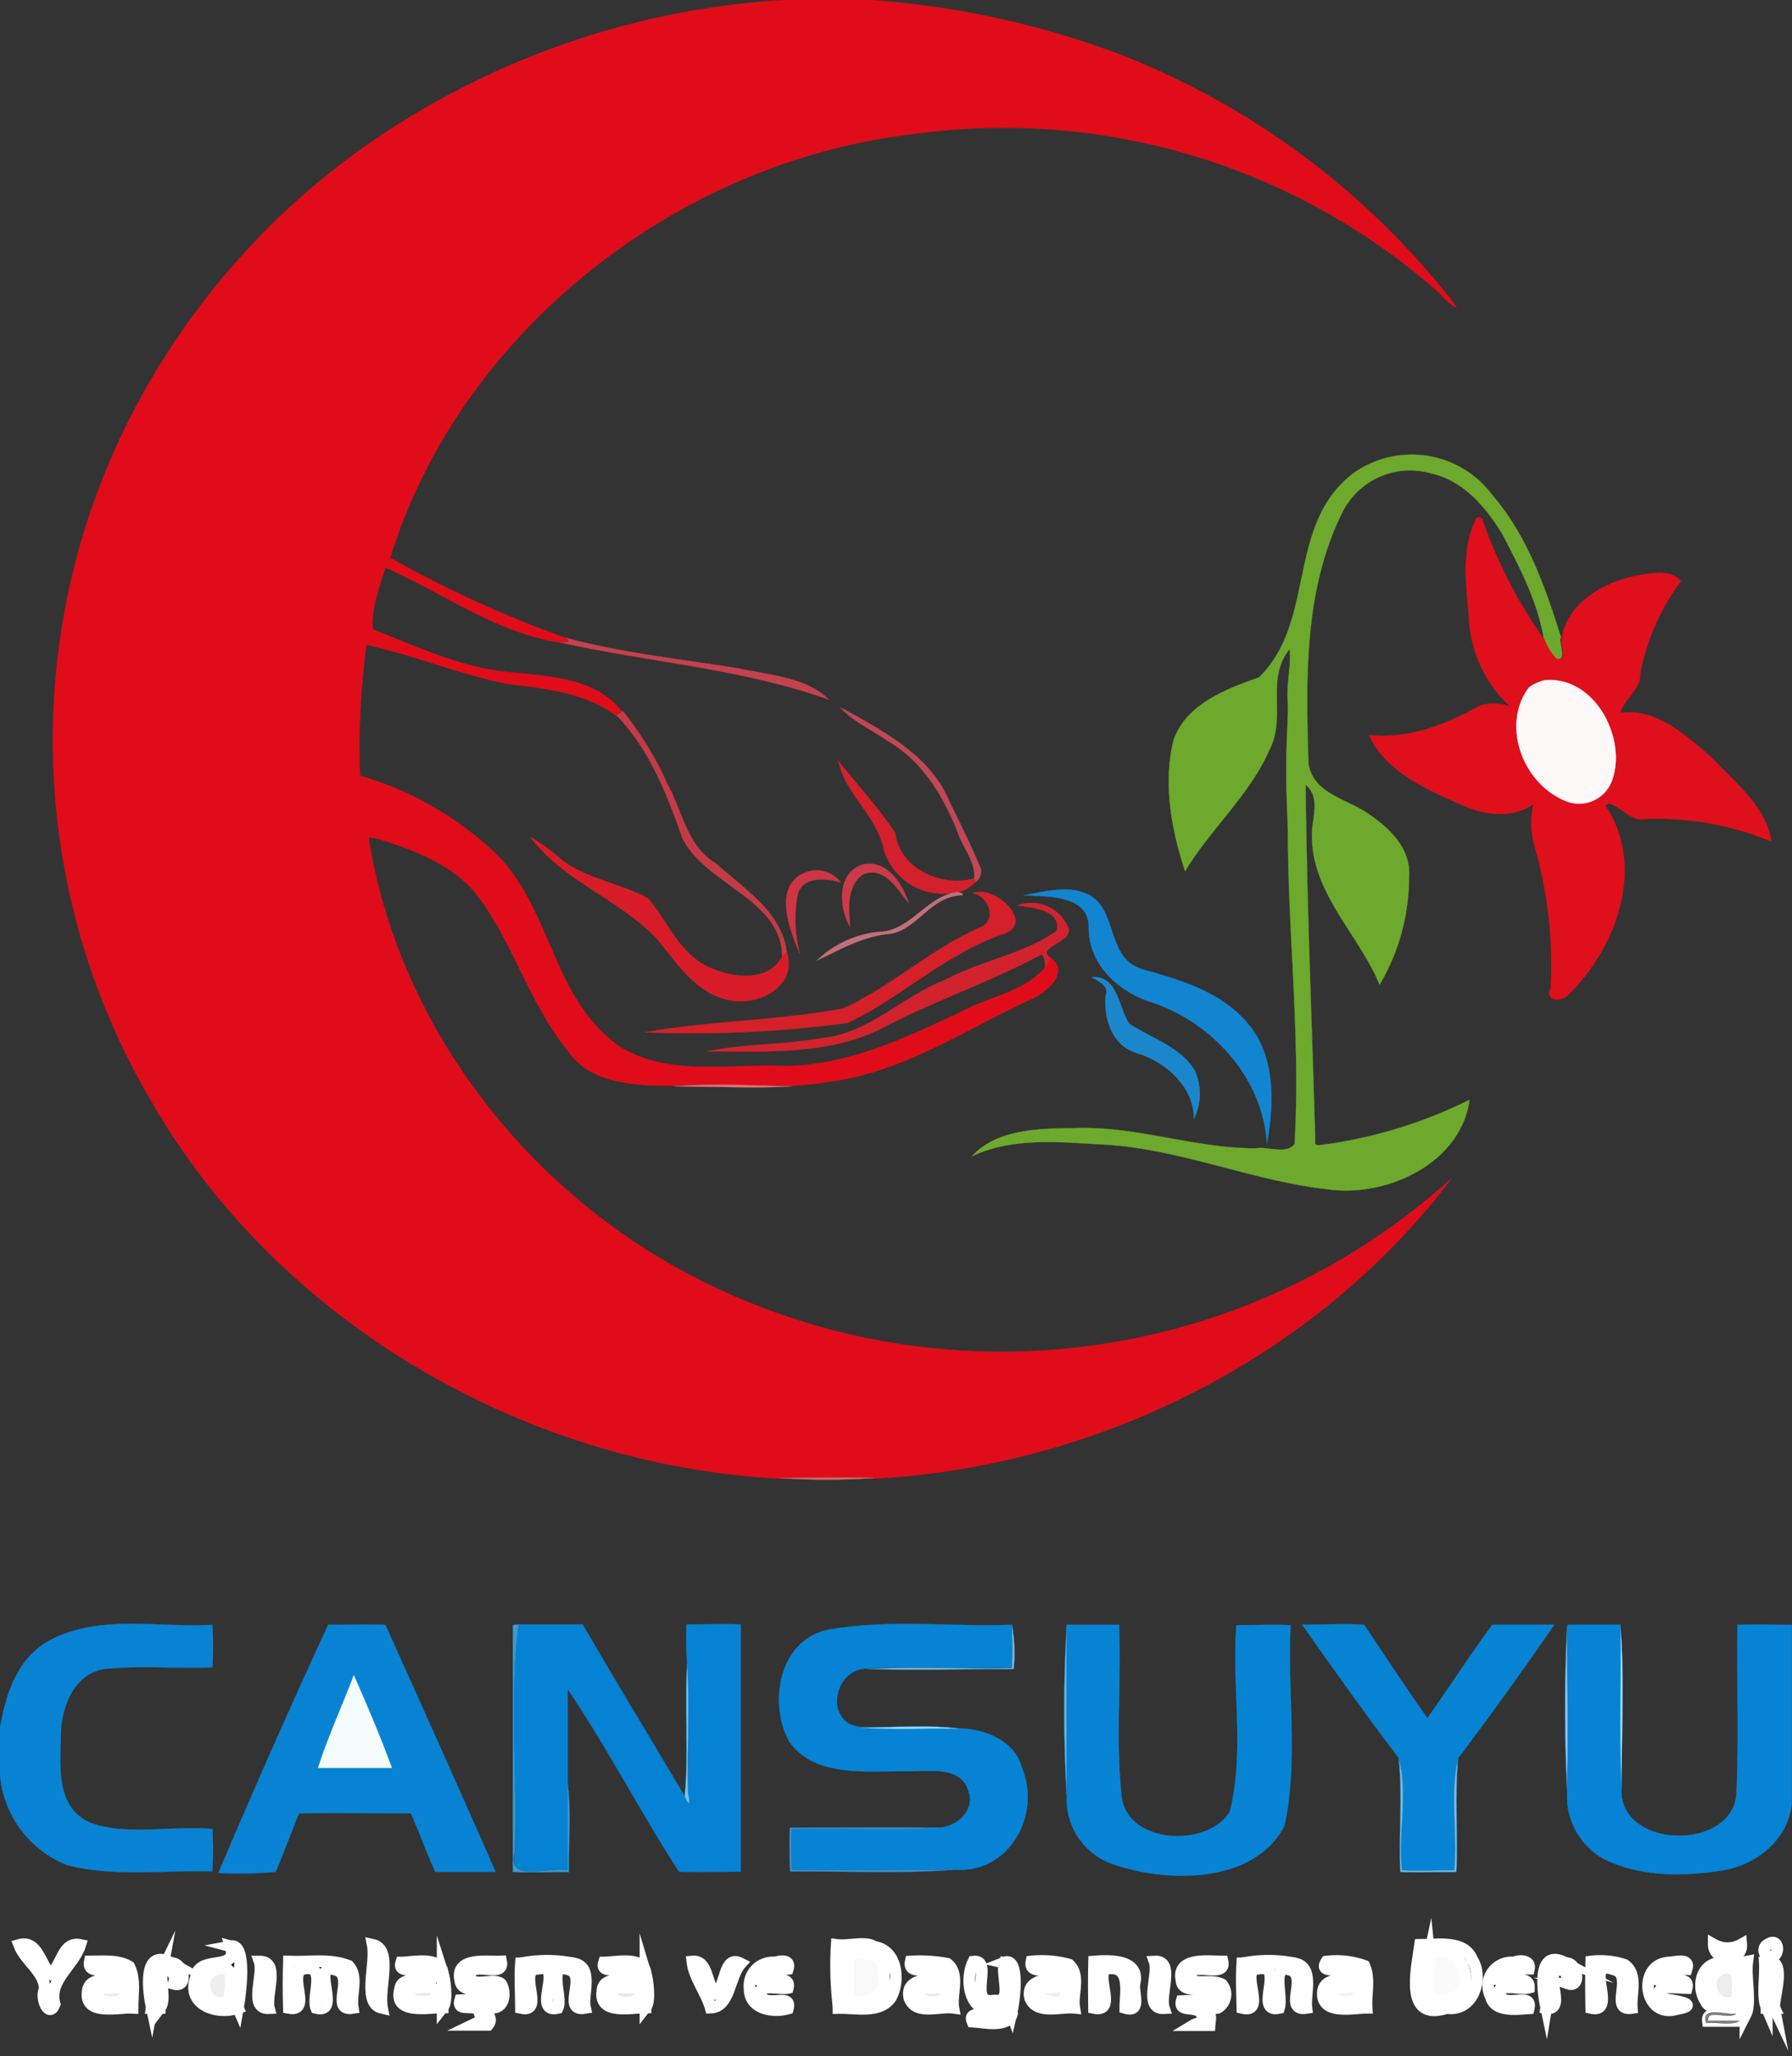 <svg xmlns="http://www.w3.org/2000/svg" viewBox="0 0 153.47 176.02"><rect x="0" y="0" width="153.47" height="176.02" fill="#333333" stroke="none"/><defs><style>.cls-1{fill:#e10c19;}.cls-10,.cls-12,.cls-14,.cls-16,.cls-18,.cls-2,.cls-20,.cls-22,.cls-24,.cls-26,.cls-28,.cls-30,.cls-32,.cls-34,.cls-36,.cls-38,.cls-4,.cls-53,.cls-6,.cls-8,.cls-89{fill:none;stroke-width:0.02px;}.cls-2{stroke:#e10c19;}.cls-10,.cls-12,.cls-14,.cls-16,.cls-18,.cls-2,.cls-20,.cls-22,.cls-24,.cls-26,.cls-28,.cls-30,.cls-32,.cls-34,.cls-36,.cls-38,.cls-4,.cls-52,.cls-53,.cls-54,.cls-55,.cls-56,.cls-57,.cls-58,.cls-59,.cls-6,.cls-60,.cls-61,.cls-62,.cls-63,.cls-64,.cls-65,.cls-66,.cls-67,.cls-68,.cls-69,.cls-70,.cls-71,.cls-72,.cls-73,.cls-74,.cls-75,.cls-76,.cls-77,.cls-78,.cls-79,.cls-8,.cls-80,.cls-81,.cls-82,.cls-83,.cls-84,.cls-85,.cls-86,.cls-87,.cls-89{stroke-miterlimit:10;}.cls-3{fill:#6da92d;}.cls-4{stroke:#6da92d;}.cls-5{fill:#df0f1c;}.cls-6{stroke:#df0f1c;}.cls-7{fill:#c4414e;}.cls-8{stroke:#c4414e;}.cls-9{fill:#fdf9f9;}.cls-10{stroke:#fdf9f9;}.cls-11{fill:#c24754;}.cls-12{stroke:#c24754;}.cls-13{fill:#c63a46;}.cls-14{stroke:#c63a46;}.cls-15{fill:#d41f2c;}.cls-16{stroke:#d41f2c;}.cls-17{fill:#d71c28;}.cls-18{stroke:#d71c28;}.cls-19{fill:#cc3a49;}.cls-20{stroke:#cc3a49;}.cls-21{fill:#cd3543;}.cls-22{stroke:#cd3543;}.cls-23{fill:#1285d1;}.cls-24{stroke:#1285d1;}.cls-25{fill:#c26f7b;}.cls-26{stroke:#c26f7b;}.cls-27{fill:#d51f29;}.cls-28{stroke:#d51f29;}.cls-29{fill:#d2222e;}.cls-30{stroke:#d2222e;}.cls-31{fill:#1a87cd;}.cls-32{stroke:#1a87cd;}.cls-33{fill:#e56c75;}.cls-34{stroke:#e56c75;}.cls-35{fill:#d1696a;}.cls-36{stroke:#d1696a;}.cls-37{fill:#0883d4;}.cls-38{stroke:#0883d4;}.cls-39{fill:#4597c6;}.cls-40{fill:#0582d4;}.cls-41{fill:#0683d4;}.cls-42{fill:#79b5da;}.cls-43{fill:#69b1de;}.cls-44{fill:#0783d3;}.cls-45{fill:#88c3e3;}.cls-46{fill:#9dddfe;}.cls-47{fill:#75c1ec;}.cls-48{fill:#f4fcfc;}.cls-49{fill:#90d7fd;}.cls-50{fill:#77b8df;}.cls-51{fill:#4191c7;}.cls-52{fill:#191919;}.cls-52,.cls-53,.cls-54,.cls-55,.cls-56,.cls-57,.cls-58,.cls-59,.cls-60,.cls-61,.cls-62,.cls-63,.cls-64,.cls-65,.cls-66,.cls-67,.cls-68,.cls-69,.cls-70,.cls-71,.cls-72,.cls-73,.cls-74,.cls-75,.cls-76,.cls-77,.cls-78,.cls-79,.cls-80,.cls-81,.cls-82,.cls-83,.cls-84,.cls-85,.cls-86,.cls-87{stroke:#fff;}.cls-54{fill:#7b7b7b;}.cls-55{fill:#161616;}.cls-56{fill:#626262;}.cls-57{fill:#141414;}.cls-58{fill:#2c2c2c;}.cls-59{fill:#424242;}.cls-60{fill:#0f0f0f;}.cls-61{fill:#131313;}.cls-62{fill:#f9f9f9;}.cls-63{fill:#898989;}.cls-64{fill:#fbfbfb;}.cls-65{fill:#181818;}.cls-66{fill:#949494;}.cls-67{fill:#171717;}.cls-68{fill:#151515;}.cls-69{fill:#717171;}.cls-70{fill:#1a1a1a;}.cls-71{fill:#7a7a7a;}.cls-72{fill:#121212;}.cls-73{fill:#1c1c1c;}.cls-74,.cls-88{fill:#838383;}.cls-75{fill:#1e1e1e;}.cls-76{fill:#797979;}.cls-77{fill:#0d0d0d;}.cls-78{fill:#040404;}.cls-79{fill:#eee;}.cls-80{fill:#ededed;}.cls-81{fill:#848484;}.cls-82{fill:#909090;}.cls-83{fill:#888;}.cls-84{fill:#ececec;}.cls-85{fill:#e9e9e9;}.cls-86{fill:#f0f0f0;}.cls-87{fill:#f2f2f2;}.cls-89{stroke:#171717;}</style></defs><g id="Layer_2" data-name="Layer 2"><g id="Layer_1-2" data-name="Layer 1"><path class="cls-1" d="M67.22,0h7.31A75.91,75.91,0,0,1,95.7,4.58a67.21,67.21,0,0,1,27.94,20.28l-.4.19A56.26,56.26,0,0,0,78.32,11.46c-20.67,2.37-39.06,17.27-44.9,36.29a97.29,97.29,0,0,0,15,6.85c.51.4.06.43-.41.41-5.49-.82-10-4.23-15-6.43-.53,1.65-1.25,3.61-1.08,5.3,3.92,1.53,7.86,3.41,12.15,3.7,3.26.32,7,.57,9.15,3.28a5,5,0,0,1-.53.37c-2.64-2-6.18-2.3-9.42-2.71-4-.86-7.88-2.42-11.89-3.33a64.76,64.76,0,0,0-.56,11.21A28.56,28.56,0,0,1,42.39,73c4.91,4.78,4.87,12.63,10.77,16.65,4.19,2.54,9.45,1.38,14.12,1.6,5.38-.06,10.31-2.42,15-4.62,2.35-1.3,5.42-1.7,7.21-3.8.17-.29.32-.58.48-.85,1.81,1.34-.61,3.21-2,3.7-5.46,2.58-10.67,6.07-16.82,6.9a30.63,30.63,0,0,1-3.32.36c-3.35,0-6.76-.24-10.12,0-3.22,0-7.13-.11-9.08-3-3.22-3.95-4.58-8.93-7.53-13-2-2.81-5.45-4.11-8.68-5.12-.27,0-1-.35-.81.15,2.54,15.62,13.18,29.74,27.71,37.29a57.43,57.43,0,0,0,65-8.4c-11.34,15.06-30,24.66-49.42,25.71-2.69-.11-5.4-.07-8.1,0-22-1.14-42.88-13.52-53.59-31.89a60.86,60.86,0,0,1-3-57A64.08,64.08,0,0,1,30.92,12.77,69.64,69.64,0,0,1,67.22,0Z"/><path class="cls-2" d="M67.22,0h7.31A75.91,75.91,0,0,1,95.7,4.58a67.21,67.21,0,0,1,27.94,20.28l-.4.19A56.26,56.26,0,0,0,78.32,11.46c-20.67,2.37-39.06,17.27-44.9,36.29a97.29,97.29,0,0,0,15,6.85c.51.4.06.43-.41.41-5.49-.82-10-4.23-15-6.43-.53,1.65-1.25,3.61-1.08,5.3,3.92,1.53,7.86,3.41,12.15,3.7,3.26.32,7,.57,9.15,3.28a5,5,0,0,1-.53.37c-2.64-2-6.18-2.3-9.42-2.71-4-.86-7.88-2.42-11.89-3.33a64.76,64.76,0,0,0-.56,11.21A28.56,28.56,0,0,1,42.39,73c4.91,4.78,4.87,12.63,10.77,16.65,4.19,2.54,9.45,1.38,14.12,1.6,5.38-.06,10.31-2.42,15-4.62,2.35-1.3,5.42-1.7,7.21-3.8.17-.29.32-.58.48-.85,1.81,1.34-.61,3.21-2,3.7-5.46,2.58-10.67,6.07-16.82,6.9a30.63,30.63,0,0,1-3.32.36c-3.35,0-6.76-.24-10.12,0-3.22,0-7.13-.11-9.08-3-3.22-3.95-4.58-8.93-7.53-13-2-2.81-5.45-4.11-8.68-5.12-.27,0-1-.35-.81.15,2.54,15.62,13.18,29.74,27.71,37.29a57.43,57.43,0,0,0,65-8.4c-11.34,15.06-30,24.66-49.42,25.71-2.69-.11-5.4-.07-8.1,0-22-1.14-42.88-13.52-53.59-31.89a60.86,60.86,0,0,1-3-57A64.08,64.08,0,0,1,30.92,12.77,69.64,69.64,0,0,1,67.22,0Z"/><path class="cls-1" d="M123.64,24.86a10.91,10.91,0,0,1,1.1,1.5,5.37,5.37,0,0,1-1.5-1.31Z"/><path class="cls-2" d="M123.64,24.86a10.91,10.91,0,0,1,1.1,1.5,5.37,5.37,0,0,1-1.5-1.31Z"/><path class="cls-3" d="M115.83,40.57a8.61,8.61,0,0,1,12,1.84c3,3.51,4.51,7.86,5.85,12.13-.25.47.61,2.1-.44,1.86a4.33,4.33,0,0,1-1-1.56c-.5-3.24-2.07-6.23-3.57-9.11-1.39-2.27-3.27-4.56-6.08-5.2a6.49,6.49,0,0,0-7.61,3.29c-3.34,6.67-3.14,14.41-2.92,21.56.46,2.7,3.48,3,5.36,4.45,1.77,1.21,3.44,3,3.25,5.21a18,18,0,0,1-2.52,9.25c-1.75-4.25-5.76-7.79-5.79-12.65-.09-1.48.85-3.29-.54-4.46.09,10.17.54,20.31.82,30.48-.17.64.7.27,1.12.27a40.15,40.15,0,0,0,12.09-3.78c-.72,5.37-7,8.4-12.21,7.65-6.39-.73-12.4-3.39-18.87-3.81-3.82-.2-8-.7-11.54,1,2.13-2.36,5.87-2.39,8.87-2.42,5.26-.19,10.29,1.77,15.53,1.73,1-.17,2.57.56,3.24-.38.52-8.67-.5-17.36-.57-26V60.22c-.17-1.56.29-3.1.15-4.65-2.1,2.5-.27,5.8-1.72,8.59-1.68,3.87-5.06,6.8-7.24,10.42-1.17-3.56-1.89-7.48-1-11.16,1-3.07,4.4-4.41,7.33-5.43C112.74,53.2,110.13,45,115.83,40.57Z"/><path class="cls-4" d="M115.83,40.57a8.61,8.61,0,0,1,12,1.84c3,3.51,4.51,7.86,5.85,12.13-.25.47.61,2.1-.44,1.86a4.33,4.33,0,0,1-1-1.56c-.5-3.24-2.07-6.23-3.57-9.11-1.39-2.27-3.27-4.56-6.08-5.2a6.49,6.49,0,0,0-7.61,3.29c-3.34,6.67-3.14,14.41-2.92,21.56.46,2.7,3.48,3,5.36,4.45,1.77,1.21,3.44,3,3.25,5.21a18,18,0,0,1-2.52,9.25c-1.75-4.25-5.76-7.79-5.79-12.65-.09-1.48.85-3.29-.54-4.46.09,10.17.54,20.31.82,30.48-.17.64.7.27,1.12.27a40.15,40.15,0,0,0,12.09-3.78c-.72,5.37-7,8.4-12.21,7.65-6.39-.73-12.4-3.39-18.87-3.81-3.82-.2-8-.7-11.54,1,2.13-2.36,5.87-2.39,8.87-2.42,5.26-.19,10.29,1.77,15.53,1.73,1-.17,2.57.56,3.24-.38.52-8.67-.5-17.36-.57-26V60.22c-.17-1.56.29-3.1.15-4.65-2.1,2.5-.27,5.8-1.72,8.59-1.68,3.87-5.06,6.8-7.24,10.42-1.17-3.56-1.89-7.48-1-11.16,1-3.07,4.4-4.41,7.33-5.43C112.74,53.2,110.13,45,115.83,40.57Z"/><path class="cls-5" d="M126.35,44.55c0-.34.61-.35.63,0a40.78,40.78,0,0,0,5.34,10.29,4.33,4.33,0,0,0,1,1.56c1.05.24.19-1.39.44-1.86.58-3,3.62-4.75,6.56-5.29,1.18-.19,2.75-.53,3.64.49a19.4,19.4,0,0,0-3.49,7.93c.05,1.39-1.39,2.17-1.69,3.35,3.14-.45,5.78,2.1,7.92,3.93,1.93,2.07,4.61,4.18,5,7.08a25.52,25.52,0,0,0-11.21-1.9c-1,.05-2.54-1.89-3-1.16,3.46,5.16,1,12.09-3.14,16.14-.48.62-2.09.71-1.55-.51a36.58,36.58,0,0,0-1.39-12.22,7.32,7.32,0,0,1-.08-3.54c-1.86,1.28-4.33.94-6.28,0-3-1.29-6.5-2.91-7.8-5.92,3.46.38,6.65-.94,9.55-2.54a4.09,4.09,0,0,1,2.54.1,10.89,10.89,0,0,1-3.54-7.61C125.56,50.12,125.13,47.16,126.35,44.55Z"/><path class="cls-6" d="M126.35,44.55c0-.34.61-.35.63,0a40.78,40.78,0,0,0,5.34,10.29,4.33,4.33,0,0,0,1,1.56c1.05.24.19-1.39.44-1.86.58-3,3.62-4.75,6.56-5.29,1.18-.19,2.75-.53,3.64.49a19.4,19.4,0,0,0-3.49,7.93c.05,1.39-1.39,2.17-1.69,3.35,3.14-.45,5.78,2.1,7.92,3.93,1.93,2.07,4.61,4.18,5,7.08a25.52,25.52,0,0,0-11.21-1.9c-1,.05-2.54-1.89-3-1.16,3.46,5.16,1,12.09-3.14,16.14-.48.62-2.09.71-1.55-.51a36.58,36.58,0,0,0-1.39-12.22,7.32,7.32,0,0,1-.08-3.54c-1.86,1.28-4.33.94-6.28,0-3-1.29-6.5-2.91-7.8-5.92,3.46.38,6.65-.94,9.55-2.54a4.09,4.09,0,0,1,2.54.1,10.89,10.89,0,0,1-3.54-7.61C125.56,50.12,125.13,47.16,126.35,44.55Z"/><path class="cls-7" d="M48.47,54.6c4.82,1.31,9.83,1.82,14.76,2.61,2.65.59,5.77.72,7.78,2.69-7.33-2.64-15.33-3.21-23-4.89C48.53,55,49,55,48.47,54.6Z"/><path class="cls-8" d="M48.47,54.6c4.82,1.31,9.83,1.82,14.76,2.61,2.65.59,5.77.72,7.78,2.69-7.33-2.64-15.33-3.21-23-4.89C48.53,55,49,55,48.47,54.6Z"/><path class="cls-9" d="M132.32,58.22c4.28-.32,6.93,4.9,5.8,8.39a3,3,0,0,1-3.93,2c-3.77-1.44-5.67-6.55-3.24-9.77A4,4,0,0,1,132.32,58.22Z"/><path class="cls-10" d="M132.32,58.22c4.28-.32,6.93,4.9,5.8,8.39a3,3,0,0,1-3.93,2c-3.77-1.44-5.67-6.55-3.24-9.77A4,4,0,0,1,132.32,58.22Z"/><path class="cls-3" d="M110.38,71.85a77.84,77.84,0,0,1,0-11.63Z"/><path class="cls-4" d="M110.38,71.85a77.84,77.84,0,0,1,0-11.63Z"/><path class="cls-11" d="M71.94,60.53c3.63,2,7.82,4.17,9.39,8.14.93,1.84,1.82,3.71,2.64,5.6a1.07,1.07,0,0,1-.47,1.25c0-.08,0-.24-.07-.32.14-1.44-1-2.65-1.43-4-1.19-3-3-6.08-6-7.79C74.65,62.47,73,61.74,71.94,60.53Z"/><path class="cls-12" d="M71.94,60.53c3.63,2,7.82,4.17,9.39,8.14.93,1.84,1.82,3.71,2.64,5.6a1.07,1.07,0,0,1-.47,1.25c0-.08,0-.24-.07-.32.14-1.44-1-2.65-1.43-4-1.19-3-3-6.08-6-7.79C74.65,62.47,73,61.74,71.94,60.53Z"/><path class="cls-13" d="M53.32,60.86a27.15,27.15,0,0,1,3.81,6.2c1.32,2.32,1.64,5.33,4.18,6.85,2.4,2.18,5.67,4.17,6.06,7.58-.14.13-.27.27-.39.4,0-4.94-6.61-6.15-8.55-10.18-1.31-3.71-2.8-7.57-5.64-10.48A5,5,0,0,0,53.32,60.86Z"/><path class="cls-14" d="M53.32,60.86a27.15,27.15,0,0,1,3.81,6.2c1.32,2.32,1.64,5.33,4.18,6.85,2.4,2.18,5.67,4.17,6.06,7.58-.14.13-.27.27-.39.4,0-4.94-6.61-6.15-8.55-10.18-1.31-3.71-2.8-7.57-5.64-10.48A5,5,0,0,0,53.32,60.86Z"/><path class="cls-15" d="M71.79,65.13c1.64,2.05,3.46,4.05,4.9,6.2.33,3,3.9,4.65,6.74,3.87,0,.08,0,.24.07.32a2.43,2.43,0,0,1-1.54.84,2.56,2.56,0,0,0-.48.1,5.33,5.33,0,0,1-5.78-3.67C75.18,69.89,72.38,68,71.79,65.13Z"/><path class="cls-16" d="M71.79,65.13c1.64,2.05,3.46,4.05,4.9,6.2.33,3,3.9,4.65,6.74,3.87,0,.08,0,.24.07.32a2.43,2.43,0,0,1-1.54.84,2.56,2.56,0,0,0-.48.1,5.33,5.33,0,0,1-5.78-3.67C75.18,69.89,72.38,68,71.79,65.13Z"/><path class="cls-17" d="M45.41,71.64a16.83,16.83,0,0,1,2.25,1.58c2.17,2,5.3,2.28,7.84,3.68,1.7,2,2.67,4.76,5.29,5.93,2,.89,5,1.26,6.19-.94.12-.13.25-.27.39-.4,1,2.83-2.32,4.65-4.81,4.14-3-.54-4.58-3.23-6.33-5.29C53.06,77,48.2,75.39,45.41,71.64Z"/><path class="cls-18" d="M45.41,71.64a16.83,16.83,0,0,1,2.25,1.58c2.17,2,5.3,2.28,7.84,3.68,1.7,2,2.67,4.76,5.29,5.93,2,.89,5,1.26,6.19-.94.12-.13.25-.27.39-.4,1,2.83-2.32,4.65-4.81,4.14-3-.54-4.58-3.23-6.33-5.29C53.06,77,48.2,75.39,45.41,71.64Z"/><path class="cls-19" d="M73.88,74c2.07-.45,3.44,1.68,3.94,3.31-.95-1.15-2-3.19-3.89-2.47-1.47,1-1.24,3-1.12,4.54C71.84,77.7,71.64,74.75,73.88,74Z"/><path class="cls-20" d="M73.88,74c2.07-.45,3.44,1.68,3.94,3.31-.95-1.15-2-3.19-3.89-2.47-1.47,1-1.24,3-1.12,4.54C71.84,77.7,71.64,74.75,73.88,74Z"/><path class="cls-21" d="M69.2,74.61a2.57,2.57,0,0,1,2.79.92c-1.25-.35-3.19-.56-3.67,1a11.83,11.83,0,0,0,.17,5.09C67.58,79.53,66.08,75.6,69.2,74.61Z"/><path class="cls-22" d="M69.2,74.61a2.57,2.57,0,0,1,2.79.92c-1.25-.35-3.19-.56-3.67,1a11.83,11.83,0,0,0,.17,5.09C67.58,79.53,66.08,75.6,69.2,74.61Z"/><path class="cls-23" d="M87.67,76.65c2-.37,4.56-1.1,6.23.41,1.74,1.75,1.1,5.11,4,5.93s6.14,1.73,8.38,4c3,2.81,2.89,7.27,2.22,10.93-.32-5.61-4.67-10.51-10.2-12.23-2.82-1-5.13-3.38-5.06-6.38C93.2,76.6,89.71,76.73,87.67,76.65Z"/><path class="cls-24" d="M87.67,76.65c2-.37,4.56-1.1,6.23.41,1.74,1.75,1.1,5.11,4,5.93s6.14,1.73,8.38,4c3,2.81,2.89,7.27,2.22,10.93-.32-5.61-4.67-10.51-10.2-12.23-2.82-1-5.13-3.38-5.06-6.38C93.2,76.6,89.71,76.73,87.67,76.65Z"/><path class="cls-25" d="M81.48,76.46a2.56,2.56,0,0,1,.48-.1c.29,0,.84.27.22.29-2.69.19-3.74,3.23-6.36,3.33-2.12.28-4,1.37-5.86,2.24a8.93,8.93,0,0,1,5.29-2.45C77.82,79.72,79.09,77.14,81.48,76.46Z"/><path class="cls-26" d="M81.48,76.46a2.56,2.56,0,0,1,.48-.1c.29,0,.84.27.22.29-2.69.19-3.74,3.23-6.36,3.33-2.12.28-4,1.37-5.86,2.24a8.93,8.93,0,0,1,5.29-2.45C77.82,79.72,79.09,77.14,81.48,76.46Z"/><path class="cls-27" d="M83.28,76.47c1.94-.83,5.51,2.68,2.56,3.51-4.93,1.72-8.64,5.4-13.25,7.59a100.5,100.5,0,0,1-17.34.8c5.57-1,11.45-1,17-2.05,4.18-1.95,7.58-5.17,11.84-7C85.4,78.62,84.62,76.65,83.28,76.47Z"/><path class="cls-28" d="M83.28,76.47c1.94-.83,5.51,2.68,2.56,3.51-4.93,1.72-8.64,5.4-13.25,7.59a100.5,100.5,0,0,1-17.34.8c5.57-1,11.45-1,17-2.05,4.18-1.95,7.58-5.17,11.84-7C85.4,78.62,84.62,76.65,83.28,76.47Z"/><path class="cls-29" d="M87.11,77.52a3.42,3.42,0,0,1,4.42,2c.22,1.18-2.91,1.61-1.54,2.47-.16.27-.31.56-.48.85,0-.4,0-.88-.33-1.13C84.92,84,80.29,85.57,76,87.78,71.33,90.36,65.71,90,60.56,90c3.22-.67,6.57-.54,9.83-1.14,4.07-.4,6.93-3.6,10.6-5,3.06-1.64,6.65-2.17,9.51-4.17C90.93,77.86,88.34,77.68,87.11,77.52Z"/><path class="cls-30" d="M87.11,77.52a3.42,3.42,0,0,1,4.42,2c.22,1.18-2.91,1.61-1.54,2.47-.16.27-.31.56-.48.85,0-.4,0-.88-.33-1.13C84.92,84,80.29,85.57,76,87.78,71.33,90.36,65.71,90,60.56,90c3.22-.67,6.57-.54,9.83-1.14,4.07-.4,6.93-3.6,10.6-5,3.06-1.64,6.65-2.17,9.51-4.17C90.93,77.86,88.34,77.68,87.11,77.52Z"/><path class="cls-31" d="M93.47,83.64c2.32-.14,2.28,2.58,3.25,4,1.92,1.25,4.41,2,5.6,4a4.81,4.81,0,0,1-.07,4.14c0-2.7-2.32-4.85-4.89-5.63-2.17-.66-2.84-3-2.67-4.93C95,84.32,94.05,84,93.47,83.64Z"/><path class="cls-32" d="M93.47,83.64c2.32-.14,2.28,2.58,3.25,4,1.92,1.25,4.41,2,5.6,4a4.81,4.81,0,0,1-.07,4.14c0-2.7-2.32-4.85-4.89-5.63-2.17-.66-2.84-3-2.67-4.93C95,84.32,94.05,84,93.47,83.64Z"/><path class="cls-33" d="M57.73,93c3.36-.29,6.77-.08,10.12,0C64.5,93.18,61.11,93,57.73,93Z"/><path class="cls-34" d="M57.73,93c3.36-.29,6.77-.08,10.12,0C64.5,93.18,61.11,93,57.73,93Z"/><path class="cls-35" d="M66.77,126.52c2.7,0,5.41-.08,8.1,0A57.62,57.62,0,0,1,66.77,126.52Z"/><path class="cls-36" d="M66.77,126.52c2.7,0,5.41-.08,8.1,0A57.62,57.62,0,0,1,66.77,126.52Z"/><path class="cls-37" d="M4.05,140.54c4.26-2.42,9.47-1.18,14.14-1.45a33.81,33.81,0,0,1,0,3.63c-3.1.15-6.24-.19-9.33.16-2.46.45-3.46,3-3.64,5.15,0,2.69-.65,6.59,2.5,8,3.31,1.17,7,.21,10.47.54a33.63,33.63,0,0,1,0,3.62c-4.12-.11-8.36.49-12.4-.52A9.13,9.13,0,0,1,0,151.9v-4C.48,145.18,1.38,142.09,4.05,140.54Z"/><path class="cls-38" d="M4.05,140.54c4.26-2.42,9.47-1.18,14.14-1.45a33.81,33.81,0,0,1,0,3.63c-3.1.15-6.24-.19-9.33.16-2.46.45-3.46,3-3.64,5.15,0,2.69-.65,6.59,2.5,8,3.31,1.17,7,.21,10.47.54a33.63,33.63,0,0,1,0,3.62c-4.12-.11-8.36.49-12.4-.52A9.13,9.13,0,0,1,0,151.9v-4C.48,145.18,1.38,142.09,4.05,140.54Z"/><path class="cls-37" d="M28.11,139.09c1.62,0,3.26-.05,4.89,0,3.16,7,6.33,14.08,9.44,21.14-1.72,0-3.43,0-5.15,0-.78-1.64-1.36-3.38-2.1-5-3.21,0-6.39-.07-9.58,0-.69,1.64-1.29,3.33-2,5a33.35,33.35,0,0,1-4.91.1C21.75,153.17,24.87,146.08,28.11,139.09Z"/><path class="cls-38" d="M28.11,139.09c1.62,0,3.26-.05,4.89,0,3.16,7,6.33,14.08,9.44,21.14-1.72,0-3.43,0-5.15,0-.78-1.64-1.36-3.38-2.1-5-3.21,0-6.39-.07-9.58,0-.69,1.64-1.29,3.33-2,5a33.35,33.35,0,0,1-4.91.1C21.75,153.17,24.87,146.08,28.11,139.09Z"/><path class="cls-39" d="M43.92,139.39c-.11-.36.24-.33.5-.33-.8,6.34-.08,13-.33,19.45-.78,2.71,2.87,1.27,4.49,1.58.07-2.55,0-5.08,0-7.63.37,2.29.1,5.24.15,7.79-1.6,0-3.21.06-4.81,0C43.91,153.3,43.94,146.34,43.92,139.39Z"/><path class="cls-38" d="M43.92,139.39c-.11-.36.24-.33.5-.33-.8,6.34-.08,13-.33,19.45-.78,2.71,2.87,1.27,4.49,1.58.07-2.55,0-5.08,0-7.63.37,2.29.1,5.24.15,7.79-1.6,0-3.21.06-4.81,0C43.91,153.3,43.94,146.34,43.92,139.39Z"/><path class="cls-40" d="M44.42,139.06c1.83,0,3.66,0,5.48,0,2.86,4.92,5.83,9.8,8.73,14.69.17.38.61,1.23.3-.35,0-3.68.17-7.39-.08-11.06a24,24,0,0,1-.05-3.28c1.55,0,3.11-.06,4.64,0,0,7.06,0,14.12,0,21.16-1.77,0-3.52.06-5.29,0-3.29-5.11-6.14-10.58-9.53-15.63,0,2.62,0,5.24,0,7.86s0,5.08,0,7.63c-1.62-.31-5.27,1.13-4.49-1.58C44.34,152.06,43.62,145.4,44.42,139.06Z"/><path class="cls-38" d="M44.42,139.06c1.83,0,3.66,0,5.48,0,2.86,4.92,5.83,9.8,8.73,14.69.17.38.61,1.23.3-.35,0-3.68.17-7.39-.08-11.06a24,24,0,0,1-.05-3.28c1.55,0,3.11-.06,4.64,0,0,7.06,0,14.12,0,21.16-1.77,0-3.52.06-5.29,0-3.29-5.11-6.14-10.58-9.53-15.63,0,2.62,0,5.24,0,7.86s0,5.08,0,7.63c-1.62-.31-5.27,1.13-4.49-1.58C44.34,152.06,43.62,145.4,44.42,139.06Z"/><path class="cls-41" d="M70.92,139.51c5.18-.93,10.51-.23,15.75-.42,0,1.21,0,2.42,0,3.63-4.12.15-8.29-.17-12.4.11-2.92,0-3.69,4.63-.65,5,2.9.26,5.82.05,8.73.12,2.17.12,4.62,1.16,5.16,3.36,1.69,3.95-1,9.13-5.83,8.74-4.62,0-9.23.05-13.84,0,0-1.17-.07-2.33,0-3.48,4.24-.12,8.5.16,12.72-.12,1.59-.21,2.94-1.53,2.37-3.14-.65-2.3-3.72-1.61-5.59-1.69-3.26,0-7.63.48-9.74-2.52C65.81,145.91,66.62,140.43,70.92,139.51Z"/><path class="cls-38" d="M70.92,139.51c5.18-.93,10.51-.23,15.75-.42,0,1.21,0,2.42,0,3.63-4.12.15-8.29-.17-12.4.11-2.92,0-3.69,4.63-.65,5,2.9.26,5.82.05,8.73.12,2.17.12,4.62,1.16,5.16,3.36,1.69,3.95-1,9.13-5.83,8.74-4.62,0-9.23.05-13.84,0,0-1.17-.07-2.33,0-3.48,4.24-.12,8.5.16,12.72-.12,1.59-.21,2.94-1.53,2.37-3.14-.65-2.3-3.72-1.61-5.59-1.69-3.26,0-7.63.48-9.74-2.52C65.81,145.91,66.62,140.43,70.92,139.51Z"/><path class="cls-42" d="M86.67,139.09a13.27,13.27,0,0,1,.15,3.79c-4.19,0-8.38.11-12.57,0,4.11-.28,8.28,0,12.4-.11C86.72,141.51,86.67,140.3,86.67,139.09Z"/><path class="cls-38" d="M86.67,139.09a13.27,13.27,0,0,1,.15,3.79c-4.19,0-8.38.11-12.57,0,4.11-.28,8.28,0,12.4-.11C86.72,141.51,86.67,140.3,86.67,139.09Z"/><path class="cls-43" d="M91.35,153.73a125.45,125.45,0,0,1,0-14.64Z"/><path class="cls-38" d="M91.35,153.73a125.45,125.45,0,0,1,0-14.64Z"/><path class="cls-44" d="M91.35,139.09c1.5,0,3,0,4.49,0,.2,4.86-.3,9.78.21,14.62.41,4.15,7.29,4.51,9.26,1.41,1.33-5.21.16-10.72.58-16,1.55,0,3.11-.06,4.64,0-.3,5.7.69,11.55-.52,17.17-2.53,4.88-9.73,4.94-14.49,3.36a5.91,5.91,0,0,1-4.17-5.89Z"/><path class="cls-38" d="M91.35,139.09c1.5,0,3,0,4.49,0,.2,4.86-.3,9.78.21,14.62.41,4.15,7.29,4.51,9.26,1.41,1.33-5.21.16-10.72.58-16,1.55,0,3.11-.06,4.64,0-.3,5.7.69,11.55-.52,17.17-2.53,4.88-9.73,4.94-14.49,3.36a5.91,5.91,0,0,1-4.17-5.89Z"/><path class="cls-44" d="M111.53,139.08c1.76,0,3.54-.1,5.3,0,1.78,2.68,3.55,5.36,5.41,8,1.88-2.63,3.64-5.39,5.56-8q2.65,0,5.31,0c-2.64,3.84-5.41,7.68-8.23,11.42-.76,3,0,6.42-.34,9.58-1.48,0-3,.06-4.46,0-.38-3.14.59-6.61-.3-9.59Q115.55,144.86,111.53,139.08Z"/><path class="cls-38" d="M111.53,139.08c1.76,0,3.54-.1,5.3,0,1.78,2.68,3.55,5.36,5.41,8,1.88-2.63,3.64-5.39,5.56-8q2.65,0,5.31,0c-2.64,3.84-5.41,7.68-8.23,11.42-.76,3,0,6.42-.34,9.58-1.48,0-3,.06-4.46,0-.38-3.14.59-6.61-.3-9.59Q115.55,144.86,111.53,139.08Z"/><path class="cls-45" d="M134.21,153.46a143.41,143.41,0,0,1,0-14.38C134.23,143.87,134.33,148.67,134.21,153.46Z"/><path class="cls-38" d="M134.21,153.46a143.41,143.41,0,0,1,0-14.38C134.23,143.87,134.33,148.67,134.21,153.46Z"/><path class="cls-41" d="M134.26,139.08c1.5,0,3,0,4.51,0,.08,4.63-.15,9.28.1,13.9-.4,5.4,9.77,5.58,9.85.35.2-4.73,0-9.49.08-14.24,1.56-.06,3.11,0,4.66,0v15c-.11,3.09-2.75,5.45-5.82,6-3.44.57-7.22.6-10.37-1a6.16,6.16,0,0,1-3.06-5.67C134.33,148.67,134.23,143.87,134.26,139.08Z"/><path class="cls-38" d="M134.26,139.08c1.5,0,3,0,4.51,0,.08,4.63-.15,9.28.1,13.9-.4,5.4,9.77,5.58,9.85.35.2-4.73,0-9.49.08-14.24,1.56-.06,3.11,0,4.66,0v15c-.11,3.09-2.75,5.45-5.82,6-3.44.57-7.22.6-10.37-1a6.16,6.16,0,0,1-3.06-5.67C134.33,148.67,134.23,143.87,134.26,139.08Z"/><path class="cls-46" d="M138.77,139.08c.38,4.34.12,9.31.1,13.9C138.62,148.36,138.85,143.71,138.77,139.08Z"/><path class="cls-38" d="M138.77,139.08c.38,4.34.12,9.31.1,13.9C138.62,148.36,138.85,143.71,138.77,139.08Z"/><path class="cls-47" d="M58.85,142.37c.25,3.67,0,7.38.08,11.06.31,1.58-.13.73-.3.35C59,150,58.6,146.16,58.85,142.37Z"/><path class="cls-38" d="M58.85,142.37c.25,3.67,0,7.38.08,11.06.31,1.58-.13.73-.3.35C59,150,58.6,146.16,58.85,142.37Z"/><path class="cls-48" d="M30.3,143.36c1.17,2.63,2.29,5.29,3.29,8-2.12,0-4.26,0-6.38,0C28.08,148.63,29.31,146,30.3,143.36Z"/><path class="cls-38" d="M30.3,143.36c1.17,2.63,2.29,5.29,3.29,8-2.12,0-4.26,0-6.38,0C28.08,148.63,29.31,146,30.3,143.36Z"/><path class="cls-49" d="M73.6,147.88c2.83,0,6.16-.27,8.73.12C79.42,147.93,76.5,148.14,73.6,147.88Z"/><path class="cls-38" d="M73.6,147.88c2.83,0,6.16-.27,8.73.12C79.42,147.93,76.5,148.14,73.6,147.88Z"/><path class="cls-50" d="M119.78,150.5c.89,3-.08,6.45.3,9.59,1.49.06,3,0,4.46,0,.3-3.16-.42-6.57.34-9.58-.3,3.24,0,6.5-.15,9.74-1.61,0-3.23.06-4.81,0C119.77,157,120.13,153.73,119.78,150.5Z"/><path class="cls-38" d="M119.78,150.5c.89,3-.08,6.45.3,9.59,1.49.06,3,0,4.46,0,.3-3.16-.42-6.57.34-9.58-.3,3.24,0,6.5-.15,9.74-1.61,0-3.23.06-4.81,0C119.77,157,120.13,153.73,119.78,150.5Z"/><path class="cls-51" d="M67.65,156.46c4.29,0,8.6-.07,12.89,0-4.22.28-8.48,0-12.72.12-.07,1.15,0,2.31,0,3.48,4.61.06,9.22,0,13.84,0-4.34.35-9.4.1-14,.15C67.63,159,67.58,157.71,67.65,156.46Z"/><path class="cls-38" d="M67.65,156.46c4.29,0,8.6-.07,12.89,0-4.22.28-8.48,0-12.72.12-.07,1.15,0,2.31,0,3.48,4.61.06,9.22,0,13.84,0-4.34.35-9.4.1-14,.15C67.63,159,67.58,157.71,67.65,156.46Z"/><path class="cls-52" d="M1.64,166.49c1.64-.46,1.84,1.88,2.69,2.47,1-.68,1-2.79,2.54-2.47-.55,1.77-2.77,3-2.19,5.08-.5,1.26-1.25-.59-.85-1.27C3.85,168.79,2.15,167.86,1.64,166.49Z"/><path class="cls-53" d="M1.64,166.49c1.64-.46,1.84,1.88,2.69,2.47,1-.68,1-2.79,2.54-2.47-.55,1.77-2.77,3-2.19,5.08-.5,1.26-1.25-.59-.85-1.27C3.85,168.79,2.15,167.86,1.64,166.49Z"/><path class="cls-54" d="M19.75,166.6c1.41-.28.85,4.07.63,5.29C19.76,170.47,21.51,167.06,19.75,166.6Z"/><path class="cls-53" d="M19.75,166.6c1.41-.28.85,4.07.63,5.29C19.76,170.47,21.51,167.06,19.75,166.6Z"/><path class="cls-55" d="M31.92,166.48c1.75.38.47,3.74.8,5.41C31,171.51,32.25,168.15,31.92,166.48Z"/><path class="cls-53" d="M31.92,166.48c1.75.38.47,3.74.8,5.41C31,171.51,32.25,168.15,31.92,166.48Z"/><path class="cls-56" d="M71.66,166.49c1,.13,2.44-.33,3.17.14-1,0-2,0-3,0,0,1.74,0,3.47,0,5.22A28.54,28.54,0,0,1,71.66,166.49Z"/><path class="cls-53" d="M71.66,166.49c1,.13,2.44-.33,3.17.14-1,0-2,0-3,0,0,1.74,0,3.47,0,5.22A28.54,28.54,0,0,1,71.66,166.49Z"/><path class="cls-57" d="M121.62,166.49c1.44,0,3.79-.45,4.46,1.26,1,1.53.12,4.48-2.17,4.14C120.23,173.1,121.34,168.53,121.62,166.49Z"/><path class="cls-53" d="M121.62,166.49c1.44,0,3.79-.45,4.46,1.26,1,1.53.12,4.48-2.17,4.14C120.23,173.1,121.34,168.53,121.62,166.49Z"/><path class="cls-58" d="M146.77,166.46a2.4,2.4,0,0,0,2.35,0C149.24,167.91,146.77,167.89,146.77,166.46Z"/><path class="cls-53" d="M146.77,166.46a2.4,2.4,0,0,0,2.35,0C149.24,167.91,146.77,167.89,146.77,166.46Z"/><path class="cls-59" d="M151.34,166.49c1.12-.81,1.1,1.13.29,1C151.06,167.56,150.91,166.7,151.34,166.49Z"/><path class="cls-53" d="M151.34,166.49c1.12-.81,1.1,1.13.29,1C151.06,167.56,150.91,166.7,151.34,166.49Z"/><path class="cls-60" d="M19.75,166.6c1.76.46,0,3.87.63,5.29-1.92.64-4.44-.37-3.59-2.61C16.94,167.26,20.48,168.88,19.75,166.6Z"/><path class="cls-53" d="M19.75,166.6c1.76.46,0,3.87.63,5.29-1.92.64-4.44-.37-3.59-2.61C16.94,167.26,20.48,168.88,19.75,166.6Z"/><path class="cls-61" d="M71.83,166.65c1-.06,2,0,3,0,2,.26,2.26,2.86,1.49,4.31-.94,1.43-3,.9-4.51.93C71.81,170.12,71.78,168.39,71.83,166.65Z"/><path class="cls-53" d="M71.83,166.65c1-.06,2,0,3,0,2,.26,2.26,2.86,1.49,4.31-.94,1.43-3,.9-4.51.93C71.81,170.12,71.78,168.39,71.83,166.65Z"/><path class="cls-62" d="M72.66,167.29c1.42-.43,3.39.11,3,1.89.5,1.71-1.59,2.49-3,2.07C72.63,169.93,72.63,168.59,72.66,167.29Z"/><path class="cls-53" d="M72.66,167.29c1.42-.43,3.39.11,3,1.89.5,1.71-1.59,2.49-3,2.07C72.63,169.93,72.63,168.59,72.66,167.29Z"/><path class="cls-63" d="M124.41,171.09c-3,1.63-2.31-2.42-2-3.82C122.59,168.94,121.34,172.11,124.41,171.09Z"/><path class="cls-53" d="M124.41,171.09c-3,1.63-2.31-2.42-2-3.82C122.59,168.94,121.34,172.11,124.41,171.09Z"/><path class="cls-64" d="M122.4,167.27c2.73-1.42,4.28,3,2,3.82C121.34,172.11,122.59,168.94,122.4,167.27Z"/><path class="cls-53" d="M122.4,167.27c2.73-1.42,4.28,3,2,3.82C121.34,172.11,122.59,168.94,122.4,167.27Z"/><path class="cls-65" d="M7.69,167.91c1.1,0,2.4-.16,3.37.43.55,1.08.29,2.37.29,3.53-1.22-.07-4.15.72-3.84-1.41.16-1.37,2.05-.81,3-1C10.71,167.67,7.37,169.5,7.69,167.91Z"/><path class="cls-53" d="M7.69,167.91c1.1,0,2.4-.16,3.37.43.55,1.08.29,2.37.29,3.53-1.22-.07-4.15.72-3.84-1.41.16-1.37,2.05-.81,3-1C10.71,167.67,7.37,169.5,7.69,167.91Z"/><path class="cls-66" d="M13,171.89c-.26-1.21-.88-5.26,1.67-3.84C12,167.27,13.28,170.38,13,171.89Z"/><path class="cls-53" d="M13,171.89c-.26-1.21-.88-5.26,1.67-3.84C12,167.27,13.28,170.38,13,171.89Z"/><path class="cls-65" d="M22.23,167.91c1.79,0,.49,2.83.8,4C21.26,172,22.63,169.06,22.23,167.91Z"/><path class="cls-53" d="M22.23,167.91c1.79,0,.49,2.83.8,4C21.26,172,22.63,169.06,22.23,167.91Z"/><path class="cls-67" d="M24.74,167.92c1.68.07,3.5-.28,5.11.36.87.95.16,2.46.36,3.61-2,.32.25-2.74-1.41-3.25-2.39-.84.56,3.82-1.72,3.25-.42-1,1-3.85-1.17-3.34-1.29.55.83,3.71-1.17,3.34C24.7,170.57,24.7,169.25,24.74,167.92Z"/><path class="cls-53" d="M24.74,167.92c1.68.07,3.5-.28,5.11.36.87.95.16,2.46.36,3.61-2,.32.25-2.74-1.41-3.25-2.39-.84.56,3.82-1.72,3.25-.42-1,1-3.85-1.17-3.34-1.29.55.83,3.71-1.17,3.34C24.7,170.57,24.7,169.25,24.74,167.92Z"/><path class="cls-68" d="M34.36,168c.9,0,3.34-.57,3.55.84v3c-1.25,0-4.24.63-3.65-1.56.18-1.62,3.3.18,2.8-1.57C36.28,168.24,34,169.15,34.36,168Z"/><path class="cls-53" d="M34.36,168c.9,0,3.34-.57,3.55.84v3c-1.25,0-4.24.63-3.65-1.56.18-1.62,3.3.18,2.8-1.57C36.28,168.24,34,169.15,34.36,168Z"/><path class="cls-55" d="M39.41,169.49c-.43-2,2.36-1.52,3.51-1.58.3,1.53-2.59-.21-2.69,1.27.24,1.07,2,.08,2.68.64.41.67.33,2-.67,2.05-2.34-.17.41.42-.44,1.46H40.47c.43-.21,1.35-.45.61-1-.18-1-2,.05-1.67-1.11,1-.05,1.91,0,2.84,0C42.7,169.28,39.6,171.19,39.41,169.49Z"/><path class="cls-53" d="M39.41,169.49c-.43-2,2.36-1.52,3.51-1.58.3,1.53-2.59-.21-2.69,1.27.24,1.07,2,.08,2.68.64.41.67.33,2-.67,2.05-2.34-.17.41.42-.44,1.46H40.47c.43-.21,1.35-.45.61-1-.18-1-2,.05-1.67-1.11,1-.05,1.91,0,2.84,0C42.7,169.28,39.6,171.19,39.41,169.49Z"/><path class="cls-69" d="M44.61,168.07a11.5,11.5,0,0,1,4.49,0Z"/><path class="cls-53" d="M44.61,168.07a11.5,11.5,0,0,1,4.49,0Z"/><path class="cls-57" d="M51.72,168c.9,0,3.34-.57,3.56.84v3c-1.22,0-4,.66-3.69-1.41.08-1.5,2.44-.58,3-1.1C54.61,167.7,51.25,169.39,51.72,168Z"/><path class="cls-53" d="M51.72,168c.9,0,3.34-.57,3.56.84v3c-1.22,0-4,.66-3.69-1.41.08-1.5,2.44-.58,3-1.1C54.61,167.7,51.25,169.39,51.72,168Z"/><path class="cls-70" d="M59.29,167.91c1.41-.13,1.13,2,2,2.71.92-.51.65-3.33,2.15-2.54-1,1.1-.91,3.73-2.58,3.78C60.47,170.5,59.45,169.31,59.29,167.91Z"/><path class="cls-53" d="M59.29,167.91c1.41-.13,1.13,2,2,2.71.92-.51.65-3.33,2.15-2.54-1,1.1-.91,3.73-2.58,3.78C60.47,170.5,59.45,169.31,59.29,167.91Z"/><path class="cls-52" d="M66.37,168c.66-.2,1.33-.19,1.1.54-.8.1-2.27-.12-2.37,1,.66.3,2.67-.59,2.37.63-.7.16-3-.51-2.19.82.53.79,2.56-.37,2.19.95-1.34.37-3.29,0-3.27-1.69A2,2,0,0,1,66.37,168Z"/><path class="cls-53" d="M66.37,168c.66-.2,1.33-.19,1.1.54-.8.1-2.27-.12-2.37,1,.66.3,2.67-.59,2.37.63-.7.16-3-.51-2.19.82.53.79,2.56-.37,2.19.95-1.34.37-3.29,0-3.27-1.69A2,2,0,0,1,66.37,168Z"/><path class="cls-55" d="M78,167.91a13,13,0,0,1,3.12.19c1.12.89.32,2.6.53,3.77-1.2-.17-3.22.67-3.77-.84-.38-1.7,1.79-1.62,3-1.54C81.16,167.67,77.64,169.5,78,167.91Z"/><path class="cls-53" d="M78,167.91a13,13,0,0,1,3.12.19c1.12.89.32,2.6.53,3.77-1.2-.17-3.22.67-3.77-.84-.38-1.7,1.79-1.62,3-1.54C81.16,167.67,77.64,169.5,78,167.91Z"/><path class="cls-61" d="M83.36,167.92c1.79-.22-.63,3.78,1.81,3.33,1.67.21.52-2.11.87-3.21,1.57.31.16,3.12.63,4.33-.33,1.26-2.49.73-3.39.68-.55-1.37,2.57.34,2.74-1.16C83.16,173,82.5,169.68,83.36,167.92Z"/><path class="cls-53" d="M83.36,167.92c1.79-.22-.63,3.78,1.81,3.33,1.67.21.52-2.11.87-3.21,1.57.31.16,3.12.63,4.33-.33,1.26-2.49.73-3.39.68-.55-1.37,2.57.34,2.74-1.16C83.16,173,82.5,169.68,83.36,167.92Z"/><path class="cls-71" d="M86,168c1.38-.55.86,3.36.63,4.33C86.2,171.16,87.61,168.35,86,168Z"/><path class="cls-53" d="M86,168c1.38-.55.86,3.36.63,4.33C86.2,171.16,87.61,168.35,86,168Z"/><path class="cls-67" d="M88.34,167.91a8.68,8.68,0,0,1,3.22.27c1,.94.24,2.53.44,3.69-1.19-.12-3.21.61-3.78-.84-.38-1.7,1.79-1.62,3-1.54C91.51,167.67,88,169.5,88.34,167.91Z"/><path class="cls-53" d="M88.34,167.91a8.68,8.68,0,0,1,3.22.27c1,.94.24,2.53.44,3.69-1.19-.12-3.21.61-3.78-.84-.38-1.7,1.79-1.62,3-1.54C91.51,167.67,88,169.5,88.34,167.91Z"/><path class="cls-67" d="M93.7,167.91c1.32-.11,3.84-.16,3.49,1.75-.28.69.7,2.68-.82,2.23,0-1.26.6-3.81-1.68-3.34-.89.6,1,3.76-1,3.34C93.67,170.57,93.67,169.23,93.7,167.91Z"/><path class="cls-53" d="M93.7,167.91c1.32-.11,3.84-.16,3.49,1.75-.28.69.7,2.68-.82,2.23,0-1.26.6-3.81-1.68-3.34-.89.6,1,3.76-1,3.34C93.67,170.57,93.67,169.23,93.7,167.91Z"/><path class="cls-72" d="M98.88,167.91c1.77-.11.4,2.82.8,4C97.91,172,99.28,169.06,98.88,167.91Z"/><path class="cls-53" d="M98.88,167.91c1.77-.11.4,2.82.8,4C97.91,172,99.28,169.06,98.88,167.91Z"/><path class="cls-67" d="M101.18,169.5c-.42-2,2.37-1.58,3.52-1.59.36,1.64-3.45-.42-2.6,1.67.83.22,1.77-.09,2.55.29a1.34,1.34,0,0,1-.35,2c-.36.13-1.85-.12-1.06.32.58.15.38.72.35,1.17h-1.37c.4-.24,1.35-.24.76-.74-.18-1.13-2.07-.21-1.78-1.32.92-.05,1.84,0,2.75-.08C104.57,169.37,101.28,171.13,101.18,169.5Z"/><path class="cls-53" d="M101.18,169.5c-.42-2,2.37-1.58,3.52-1.59.36,1.64-3.45-.42-2.6,1.67.83.22,1.77-.09,2.55.29a1.34,1.34,0,0,1-.35,2c-.36.13-1.85-.12-1.06.32.58.15.38.72.35,1.17h-1.37c.4-.24,1.35-.24.76-.74-.18-1.13-2.07-.21-1.78-1.32.92-.05,1.84,0,2.75-.08C104.57,169.37,101.28,171.13,101.18,169.5Z"/><path class="cls-69" d="M106.39,168.07a11.5,11.5,0,0,1,4.49,0Z"/><path class="cls-53" d="M106.39,168.07a11.5,11.5,0,0,1,4.49,0Z"/><path class="cls-67" d="M113.6,167.92a7,7,0,0,1,3.24.36c.5,1.09.12,2.42.2,3.59-1.15,0-3.75.61-3.75-1.2,0-1.49,1.87-1.15,2.94-1.18C116.84,167.64,112.6,169.47,113.6,167.92Z"/><path class="cls-53" d="M113.6,167.92a7,7,0,0,1,3.24.36c.5,1.09.12,2.42.2,3.59-1.15,0-3.75.61-3.75-1.2,0-1.49,1.87-1.15,2.94-1.18C116.84,167.64,112.6,169.47,113.6,167.92Z"/><path class="cls-73" d="M129.67,168c.47-.24,1.43-.18,1.27.52-.87,0-2.29-.06-2.56,1,.67.28,2.61-.58,2.56.63-.75.21-3.21-.55-2.37.82.55.82,2.68-.42,2.35.95-1.07.07-2.92.32-3.24-1A2,2,0,0,1,129.67,168Z"/><path class="cls-53" d="M129.67,168c.47-.24,1.43-.18,1.27.52-.87,0-2.29-.06-2.56,1,.67.28,2.61-.58,2.56.63-.75.21-3.21-.55-2.37.82.55.82,2.68-.42,2.35.95-1.07.07-2.92.32-3.24-1A2,2,0,0,1,129.67,168Z"/><path class="cls-74" d="M132.42,171.89c-.26-1.21-.9-5.26,1.67-3.84C131.37,167.27,132.67,170.38,132.42,171.89Z"/><path class="cls-53" d="M132.42,171.89c-.26-1.21-.9-5.26,1.67-3.84C131.37,167.27,132.67,170.38,132.42,171.89Z"/><path class="cls-65" d="M136.28,167.91a6.56,6.56,0,0,1,2.86.29c1.15.84.51,2.48.61,3.69-2,.3.3-2.9-1.55-3.3-2.69-1,.4,3.81-1.92,3.3C136.25,170.57,136.25,169.23,136.28,167.91Z"/><path class="cls-53" d="M136.28,167.91a6.56,6.56,0,0,1,2.86.29c1.15.84.51,2.48.61,3.69-2,.3.3-2.9-1.55-3.3-2.69-1,.4,3.81-1.92,3.3C136.25,170.57,136.25,169.23,136.28,167.91Z"/><path class="cls-75" d="M142.84,168c.6,0,1.94-.46,1.61.56-.82-.05-2.21-.06-2.37,1,.66.3,2.67-.59,2.37.63-.79,0-3.09-.43-2.12.93.88.06,3.5.49,1.28.86C140.79,172.85,140.2,168.23,142.84,168Z"/><path class="cls-53" d="M142.84,168c.6,0,1.94-.46,1.61.56-.82-.05-2.21-.06-2.37,1,.66.3,2.67-.59,2.37.63-.79,0-3.09-.43-2.12.93.88.06,3.5.49,1.28.86C140.79,172.85,140.2,168.23,142.84,168Z"/><path class="cls-74" d="M147,168.07c.43-.43,1.88,0,2.64-.15-.19,1.37.38,3.54-.16,4.59,0-1.48.06-3,0-4.43C148.6,168.05,147.79,168.05,147,168.07Z"/><path class="cls-53" d="M147,168.07c.43-.43,1.88,0,2.64-.15-.19,1.37.38,3.54-.16,4.59,0-1.48.06-3,0-4.43C148.6,168.05,147.79,168.05,147,168.07Z"/><path class="cls-76" d="M151.14,167.91c2.06-.46.67,3.2.82,4-.48-1,1-3.89-.65-3.82-.05,1.27,0,2.55,0,3.82C150.87,170.9,151.23,169.17,151.14,167.91Z"/><path class="cls-53" d="M151.14,167.91c2.06-.46.67,3.2.82,4-.48-1,1-3.89-.65-3.82-.05,1.27,0,2.55,0,3.82C150.87,170.9,151.23,169.17,151.14,167.91Z"/><path class="cls-60" d="M13,171.89c.25-1.51-1-4.62,1.67-3.84,1-.08,1.54,2.14.2,1.77.35-.84-.32-1.31-1-1.11-.39.79-.1,2.13-.17,3.18Z"/><path class="cls-53" d="M13,171.89c.25-1.51-1-4.62,1.67-3.84,1-.08,1.54,2.14.2,1.77.35-.84-.32-1.31-1-1.11-.39.79-.1,2.13-.17,3.18Z"/><path class="cls-60" d="M44.61,168.07H49.1c1.8.27.73,2.69,1,3.82-2,.34.15-2.66-1.26-3.25-2.12-.8-.62,2.3-1.08,3.25-2.27.51.65-3.89-1.66-3.36-1.93,0,.67,3.84-1.48,3.36C44.61,170.62,44.52,169.34,44.61,168.07Z"/><path class="cls-53" d="M44.61,168.07H49.1c1.8.27.73,2.69,1,3.82-2,.34.15-2.66-1.26-3.25-2.12-.8-.62,2.3-1.08,3.25-2.27.51.65-3.89-1.66-3.36-1.93,0,.67,3.84-1.48,3.36C44.61,170.62,44.52,169.34,44.61,168.07Z"/><path class="cls-72" d="M106.39,168.07h4.49c1.71.32.84,2.63,1,3.82-1.91.3,0-2.42-1.17-3.18-2-.88-.82,2.1-1.17,3.18-2.24.48.67-3.89-1.82-3.36-1.67,0,.85,3.89-1.32,3.36C106.37,170.62,106.31,169.34,106.39,168.07Z"/><path class="cls-53" d="M106.39,168.07h4.49c1.71.32.84,2.63,1,3.82-1.91.3,0-2.42-1.17-3.18-2-.88-.82,2.1-1.17,3.18-2.24.48.67-3.89-1.82-3.36-1.67,0,.85,3.89-1.32,3.36C106.37,170.62,106.31,169.34,106.39,168.07Z"/><path class="cls-77" d="M132.42,171.89c.25-1.51-1-4.62,1.67-3.84,1-.09,1.34,2.14.22,1.75a5.83,5.83,0,0,0-.25-1.08C131.64,168,134.41,172.21,132.42,171.89Z"/><path class="cls-53" d="M132.42,171.89c.25-1.51-1-4.62,1.67-3.84,1-.09,1.34,2.14.22,1.75a5.83,5.83,0,0,0-.25-1.08C131.64,168,134.41,172.21,132.42,171.89Z"/><path class="cls-77" d="M146.07,171.29c-.69-1-.51-2.86.9-3.22.82,0,1.63,0,2.47,0,.07,1.47,0,2.95,0,4.43a.67.67,0,0,1-.51.5c-.89,0-1.77,0-2.66,0-.13-1.08,1.67-.1,2.37-.59C149.14,171.19,146.53,172.5,146.07,171.29Z"/><path class="cls-53" d="M146.07,171.29c-.69-1-.51-2.86.9-3.22.82,0,1.63,0,2.47,0,.07,1.47,0,2.95,0,4.43a.67.67,0,0,1-.51.5c-.89,0-1.77,0-2.66,0-.13-1.08,1.67-.1,2.37-.59C149.14,171.19,146.53,172.5,146.07,171.29Z"/><path class="cls-78" d="M151.31,168.07c1.64-.07.17,2.83.65,3.82h-.67C151.29,170.62,151.26,169.34,151.31,168.07Z"/><path class="cls-53" d="M151.31,168.07c1.64-.07.17,2.83.65,3.82h-.67C151.29,170.62,151.26,169.34,151.31,168.07Z"/><path class="cls-79" d="M18.44,168.59c2-.71,1.14,1.71,1.25,2.66C17.62,172.35,16.66,169.17,18.44,168.59Z"/><path class="cls-53" d="M18.44,168.59c2-.71,1.14,1.71,1.25,2.66C17.62,172.35,16.66,169.17,18.44,168.59Z"/><path class="cls-80" d="M147.35,168.59c2-.76,1.4,1.58,1.42,2.66C146.75,172.34,145.66,169.25,147.35,168.59Z"/><path class="cls-53" d="M147.35,168.59c2-.76,1.4,1.58,1.42,2.66C146.75,172.34,145.66,169.25,147.35,168.59Z"/><path class="cls-81" d="M13.7,171.89c.07-1-.22-2.39.17-3.18C13.7,169.63,14.22,171.22,13.7,171.89Z"/><path class="cls-53" d="M13.7,171.89c.07-1-.22-2.39.17-3.18C13.7,169.63,14.22,171.22,13.7,171.89Z"/><path class="cls-82" d="M37.91,168.86c.19.59.45,2.44,0,3Z"/><path class="cls-53" d="M37.91,168.86c.19.59.45,2.44,0,3Z"/><path class="cls-83" d="M55.28,168.86c.18.59.45,2.44,0,3Z"/><path class="cls-53" d="M55.28,168.86c.18.59.45,2.44,0,3Z"/><path class="cls-84" d="M8.76,170.16c.43,0,1.32,0,1.77,0C11.65,172.1,7,171.52,8.76,170.16Z"/><path class="cls-53" d="M8.76,170.16c.43,0,1.32,0,1.77,0C11.65,172.1,7,171.52,8.76,170.16Z"/><path class="cls-85" d="M35.29,170.16c.74,0,2.46-.47,2,.93C36.83,171.56,34.11,171.51,35.29,170.16Z"/><path class="cls-53" d="M35.29,170.16c.74,0,2.46-.47,2,.93C36.83,171.56,34.11,171.51,35.29,170.16Z"/><path class="cls-85" d="M52.66,170.16a14.1,14.1,0,0,1,2,0C55.68,172,51.29,171.7,52.66,170.16Z"/><path class="cls-53" d="M52.66,170.16a14.1,14.1,0,0,1,2,0C55.68,172,51.29,171.7,52.66,170.16Z"/><path class="cls-84" d="M79.06,170.16l1.77,0C81.93,172.08,77.37,171.51,79.06,170.16Z"/><path class="cls-53" d="M79.06,170.16l1.77,0C81.93,172.08,77.37,171.51,79.06,170.16Z"/><path class="cls-86" d="M89.41,170.16c.78,0,2.4-.53,1.77.93C90.76,171.84,88,171.13,89.41,170.16Z"/><path class="cls-53" d="M89.41,170.16c.78,0,2.4-.53,1.77.93C90.76,171.84,88,171.13,89.41,170.16Z"/><path class="cls-87" d="M114.44,170.16c.8.06,2.42-.55,1.79.93C115.81,171.62,113.25,171.41,114.44,170.16Z"/><path class="cls-53" d="M114.44,170.16c.8.06,2.42-.55,1.79.93C115.81,171.62,113.25,171.41,114.44,170.16Z"/><path class="cls-88" d="M146.12,173.15c-.44-1.45,1.63-.65,2.53-.75-.7.49-2.5-.49-2.37.59.89,0,1.77,0,2.66,0C148.4,173.39,147,173.1,146.12,173.15Z"/><path class="cls-89" d="M146.12,173.15c-.44-1.45,1.63-.65,2.53-.75-.7.49-2.5-.49-2.37.59.89,0,1.77,0,2.66,0C148.4,173.39,147,173.1,146.12,173.15Z"/></g></g></svg>